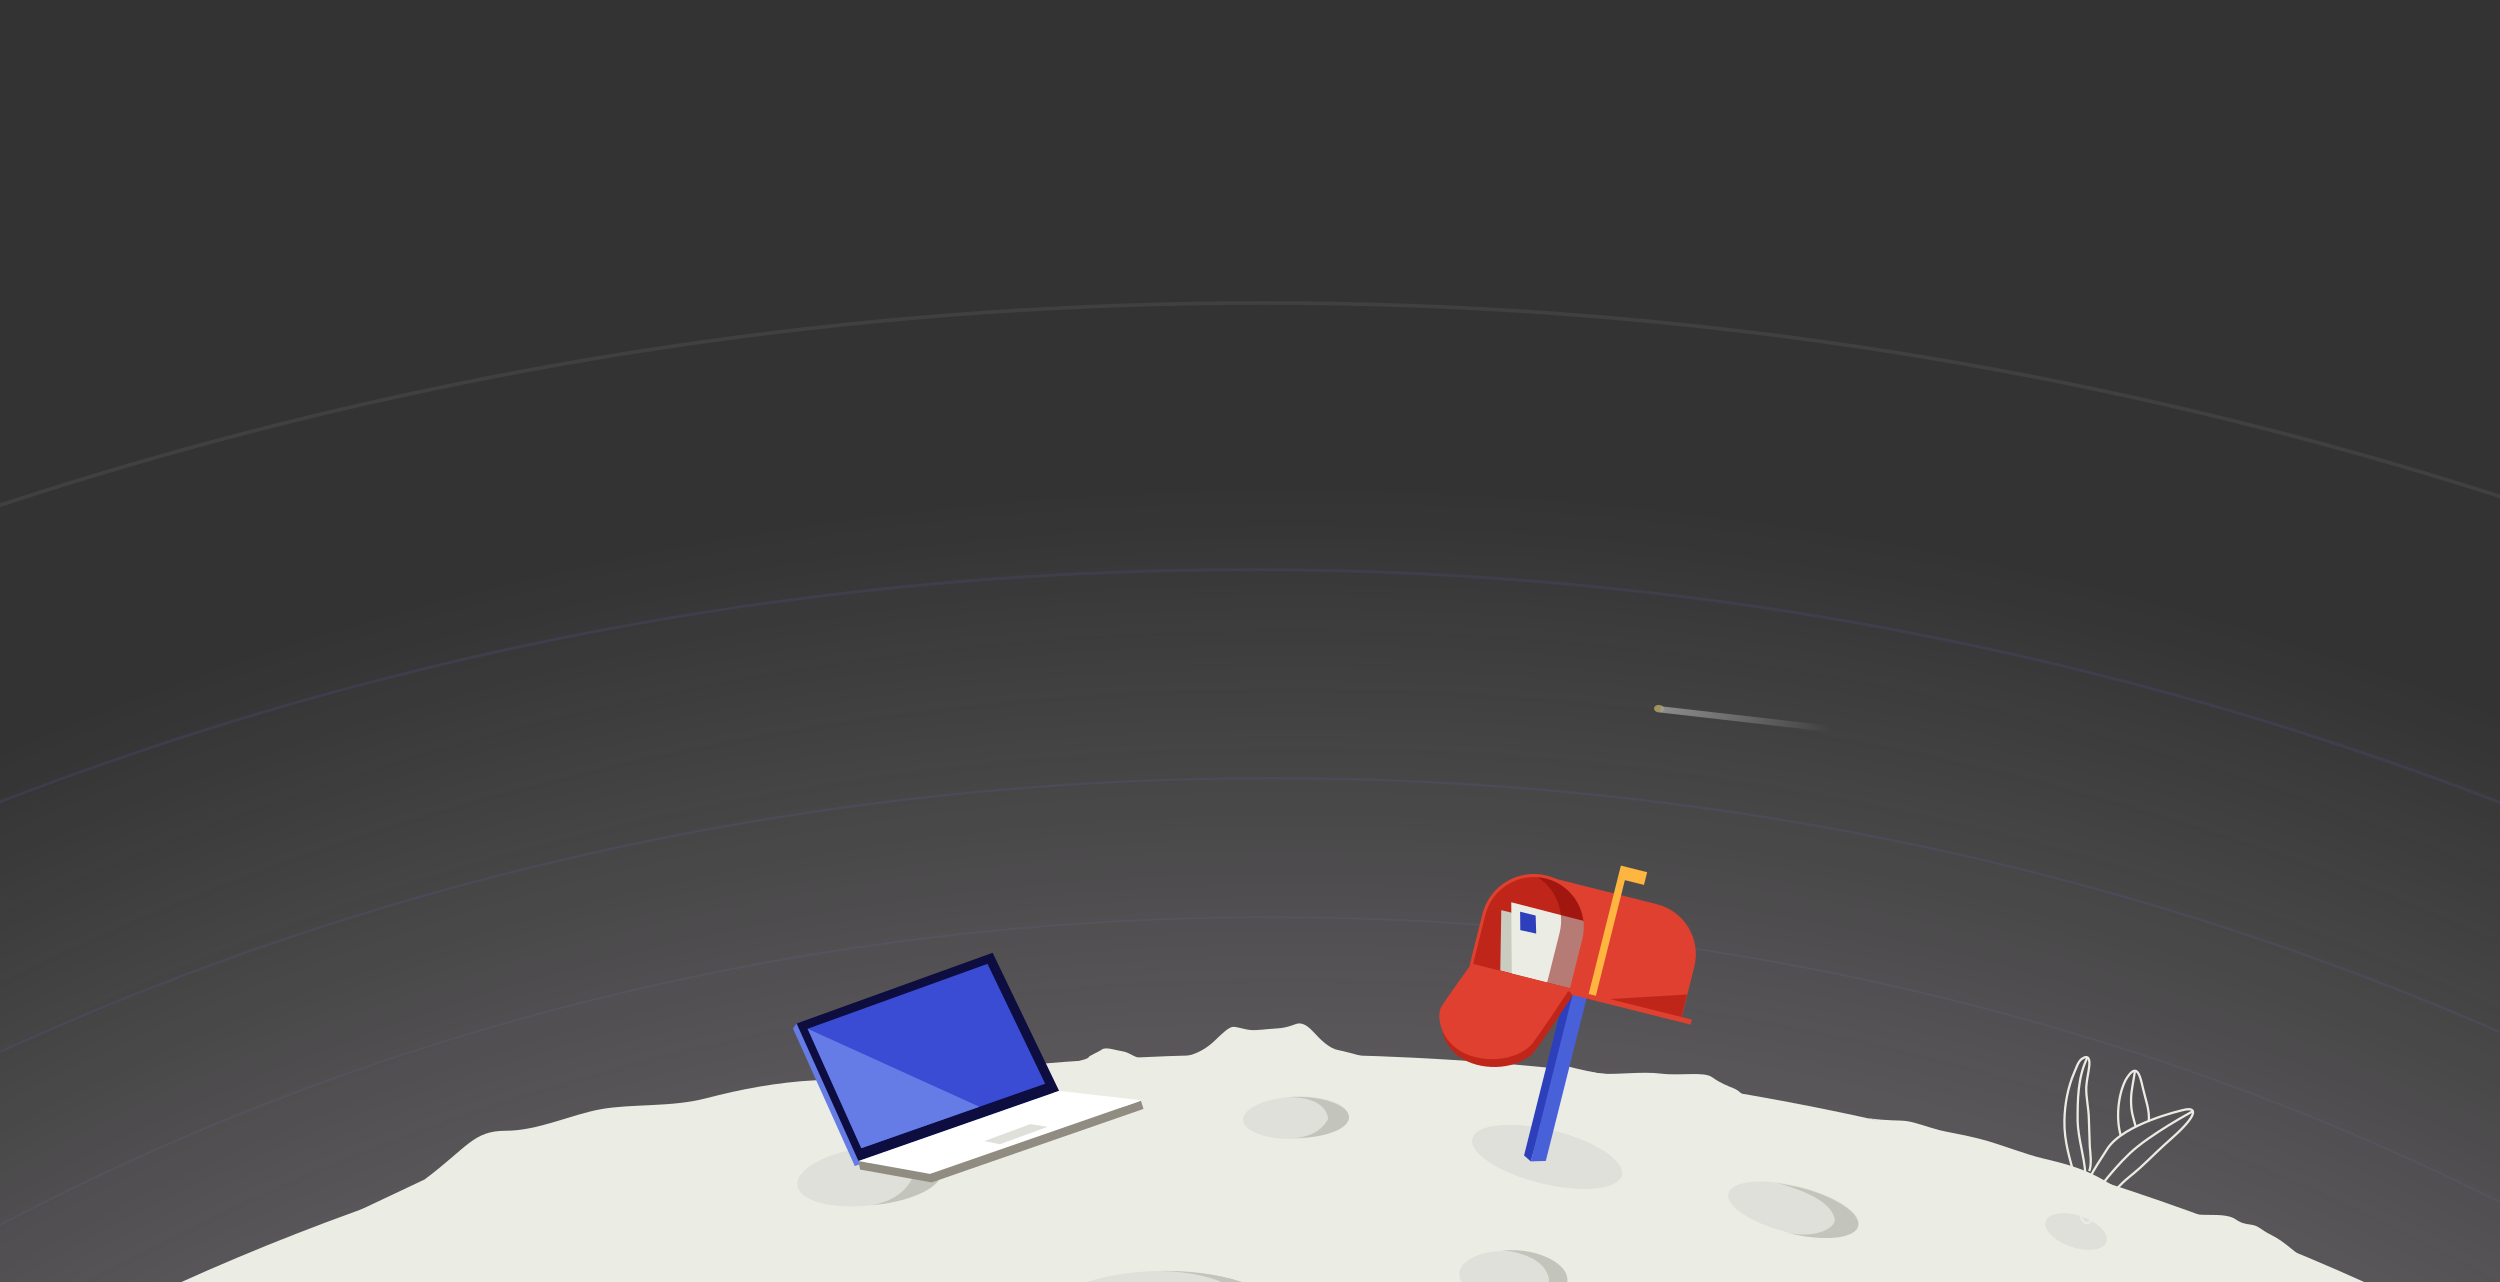 <?xml version="1.0" encoding="utf-8"?>
<!-- Generator: Adobe Illustrator 16.0.0, SVG Export Plug-In . SVG Version: 6.00 Build 0)  -->
<!DOCTYPE svg PUBLIC "-//W3C//DTD SVG 1.1//EN" "http://www.w3.org/Graphics/SVG/1.1/DTD/svg11.dtd">
<svg version="1.1" id="Layer_1" xmlns="http://www.w3.org/2000/svg" xmlns:xlink="http://www.w3.org/1999/xlink" x="0px" y="0px"
	 width="1201px" height="616px" viewBox="146 0 1201 616" enable-background="new 146 0 1201 616" xml:space="preserve">
<rect x="146" y="0" width="1201" height="616" fill="#333333" stroke="none"/>
<g id="Layer_3">
</g>
<radialGradient id="SVGID_1_" cx="98.036" cy="685.535" r="690.961" gradientTransform="matrix(1.913 0 0 1.564 579.816 241.71)" gradientUnits="userSpaceOnUse">
	<stop  offset="0.606" style="stop-color:#FFE5FF"/>
	<stop  offset="1" style="stop-color:#FFFFFF;stop-opacity:0"/>
</radialGradient>
<path opacity="0.3" fill="url(#SVGID_1_)" enable-background="new    " d="M2285.949,1313.615
	c0,596.913-679.92,1080.804-1518.64,1080.804c-838.722,0-1518.641-483.892-1518.641-1080.804
	c0-596.909,679.917-1080.805,1518.641-1080.805C1606.029,232.81,2285.949,716.705,2285.949,1313.615z"/>
<path opacity="0.07" fill="none" stroke="#8594FF" stroke-width="0.867" stroke-miterlimit="10" enable-background="new    " d="
	M1737.166,891.686c-214.758-272.521-573.608-451.097-980.048-451.097c-406.438,0-765.291,178.574-980.049,451.097H1737.166z"/>
<path opacity="0.1" fill="none" stroke="#7676FF" stroke-width="1.031" stroke-miterlimit="10" enable-background="new    " d="
	M1893.172,924.68C1644.23,591.908,1228.254,373.853,757.118,373.853S-129.994,591.908-378.938,924.68H1893.172z"/>
<path opacity="0.1" fill="none" stroke="#7676FF" stroke-width="1.356" stroke-miterlimit="10" enable-background="new    " d="
	M2157.92,1039.836c-309.383-462.863-826.348-766.162-1411.867-766.162c-585.521,0-1102.484,303.299-1411.868,766.162H2157.92z"/>
<path opacity="0.07" fill="none" stroke="#EBEDE4" stroke-width="1.756" stroke-miterlimit="10" enable-background="new    " d="
	M2515,1175.041C2128.891,553.092,1483.717,145.548,752.986,145.548c-730.729,0-1375.904,407.544-1762.016,1029.493H2515z"/>
<path fill="#EBEDE4" d="M1625.156,863.897c-190.143-215.942-507.86-357.443-867.711-357.443S79.876,647.954-110.266,863.897
	H1625.156z"/>
<ellipse fill="#DFE0DA" cx="705.174" cy="633.353" rx="57.539" ry="22.823"/>
<path fill="#C3C4BB" d="M705.646,610.532c-0.953,0-1.899,0.011-2.841,0.026c30.458,0.59,45.323,10.998,43.979,23.131
	c-0.71,6.406-13.521,21.869-43.979,22.458c0.941,0.019,1.888,0.027,2.841,0.027c31.779,0,57.54-10.218,57.54-22.822
	C763.186,620.75,737.426,610.532,705.646,610.532z"/>
<ellipse transform="matrix(-0.971 -0.239 0.239 -0.971 1846.91 1386.089)" fill="#DFE0DA" cx="1007.45" cy="581.124" rx="32.228" ry="11.339"/>
<ellipse transform="matrix(-0.997 -0.077 0.077 -0.997 1695.206 1292.392)" fill="#DFE0DA" cx="872.648" cy="613.344" rx="25.43" ry="12.704"/>
<ellipse transform="matrix(-0.946 -0.324 0.324 -0.946 2033.244 1521.669)" fill="#DFE0DA" cx="1143.293" cy="591.577" rx="15.397" ry="7.692"/>
<ellipse transform="matrix(-0.992 0.128 -0.128 -0.992 1194.992 1053.569)" fill="#DFE0DA" cx="563.644" cy="565.18" rx="34.727" ry="13.935"/>
<path fill="#C3C4BB" d="M598.5,562.003c-1.229-7.397-17.641-11.847-36.662-9.933c-1.344,0.134-2.661,0.3-3.954,0.489
	c18.107-1.391,25.794,4.964,26.975,12.086c0,0-3.668,11.907-20.692,14.396c0.701-0.054,1.404-0.113,2.114-0.186
	C585.302,576.948,599.726,569.401,598.5,562.003z"/>
<ellipse transform="matrix(-0.999 0.042 -0.042 -0.999 1558.786 1040.759)" fill="#DFE0DA" cx="768.563" cy="536.6" rx="25.303" ry="10.153"/>
<path fill="#C3C4BB" d="M794.069,536.442c-0.425-5.447-12.059-9.712-25.987-9.521c-0.982,0.012-1.95,0.05-2.9,0.104
	c13.232,0.133,18.411,5.23,18.818,10.477c0,0-3.414,8.411-15.93,9.145c0.514,0.005,1.027,0.006,1.547-0.001
	C783.545,546.457,794.492,541.889,794.069,536.442z"/>
<path fill="#EBEDE4" d="M349.982,566.617c20.801-15.601,23.4-23.4,39.001-23.4c15.6,0,31.201-7.801,45.935-10.4
	c14.734-2.6,33.802-0.866,50.27-5.2c16.467-4.333,34.668-7.8,52.869-8.667c18.2-0.866,56.335-7.8,78.002-6.934
	c21.668,0.867,37.268,5.2,37.268,5.2s-257.41,44.202-278.211,50.269c-20.8,6.067-55.469,10.4-68.469,19.934
	c-13,9.534-35.535,16.47-35.535,16.47L349.982,566.617z"/>
<path fill="#EBEDE4" d="M713.996,507.778c7.667-1.271,12.366-4.824,15.582-7.873c3.214-3.049,6.678-6.604,8.902-6.604
	c2.226,0,5.193,1.271,8.409,1.523c3.215,0.253,7.667-0.509,12.614-0.763c4.945-0.254,8.408-2.032,9.645-2.285
	c1.237-0.254,3.711-0.509,7.668,3.812c3.957,4.316,7.913,8.128,12.117,8.89c4.205,0.762,23,6.094,23,6.094L713.996,507.778z"/>
<path fill="#EBEDE4" d="M1043.343,537.151c9.823,1.443,14.733,0.867,18.78,1.443c4.043,0.578,10.978,3.179,15.601,4.334
	c4.621,1.156,10.978,2.023,19.934,4.334c8.956,2.31,21.089,7.221,29.757,9.243c8.667,2.023,17.623,4.334,25.424,8.38
	c7.801,4.044,8.666,5.486,15.022,7.8C1174.216,574.995,1043.343,537.151,1043.343,537.151z"/>
<path fill="#EBEDE4" d="M914.783,515.771c9.244,0.579,19.646-1.156,29.178,0c9.534,1.157,20.513-1.156,24.559,1.733
	c4.044,2.89,7.222,4.047,10.688,5.489c3.468,1.444,4.622,4.91,9.822,5.777c5.201,0.866-69.335-8.087-78.579-10.111
	c-9.247-2.022-23.69-4.911-23.69-4.911s9.244-2.602,12.712-1.444C902.936,513.461,914.783,515.771,914.783,515.771z"/>
<path fill="#EBEDE4" d="M1192.127,582.796c6.933,0.577,10.979,0.865,17.046,0.865c6.066,0,8.954,0.867,10.688,2.023
	c1.733,1.154,2.89,2.022,7.224,2.601c4.332,0.576,4.046,2.021,10.4,5.2c6.355,3.177,10.979,8.377,16.178,11.556"/>
<path fill="#C3C4BB" d="M1010.549,570.455c-0.512-0.126-10.431-2.067-10.938-2.185c16.234,4.317,26.622,10.344,27.813,17.525
	c0.521,3.148-7.441,9.936-23.816,6.184c0.503,0.132,1.008,0.264,1.518,0.388c17.014,4.211,32.018,2.721,33.514-3.332
	C1040.136,582.986,1027.56,574.664,1010.549,570.455z"/>
<path fill="#C3C4BB" d="M875.723,600.652c-0.402-0.036-8.214-0.163-8.614-0.188c12.882,1.469,21.409,6.021,22.96,13.73
	c0.681,3.381-4.854,12.521-17.792,11.703c0.398,0.047,0.797,0.088,1.204,0.123c13.469,1.192,24.892-3.521,25.511-10.527
	C899.611,608.488,889.194,601.843,875.723,600.652z"/>
<path fill="#EBEDE4" d="M700.706,510.282c-10.109-1.733-11.554-4.624-15.311-5.201c-3.756-0.577-8.09-2.311-10.113-0.865
	c-2.022,1.441-6.066,2.888-6.354,3.754c-0.29,0.867-6.935,2.313-8.667,2.601C658.528,510.86,700.706,510.282,700.706,510.282z"/>
<g id="Layer_8">
	<polygon fill="#657BE5" points="621.093,460.126 553.302,484.569 528.683,491.676 526.913,494.084 556.637,560.17 653.024,526.461 
			"/>
	<path fill="#918C81" d="M694.091,528.71c0,0-8.521,3.48-15.482,4.508l-21.745-2.493l-83.695,29.267l-14.762-2.229l0.782,4.098
		l34.36,6.183l101.794-35.323L694.091,528.71z"/>
	<polygon fill="#0D0D3F" points="528.683,491.676 622.862,457.717 654.794,524.055 558.406,557.761 	"/>
	<polygon fill="#394CD3" points="533.986,494.215 620.39,463.029 648.099,520.613 559.781,551.578 	"/>
	<polygon fill="#657BE5" points="533.986,494.215 616.485,531.677 559.781,551.578 	"/>
	<polygon fill="#FFFFFF" points="558.406,557.761 654.794,524.055 694.56,528.62 592.764,563.942 	"/>
	<polygon fill="#DFE0DA" points="618.842,548.184 640.927,540.033 649.288,541.323 626.346,549.684 	"/>
</g>
<g id="Layer_5_1_">
	<g opacity="0.5">
		
			<ellipse transform="matrix(-0.115 0.993 -0.993 -0.115 1389.674 -556.33)" fill="#FFE576" cx="942.569" cy="340.653" rx="1.786" ry="2.384"/>
		
			<linearGradient id="SVGID_2_" gradientUnits="userSpaceOnUse" x1="-609.818" y1="-36.167" x2="-691.75" y2="-36.167" gradientTransform="matrix(0.994 0.113 0.113 -0.994 1635.188 383.195)">
			<stop  offset="0" style="stop-color:#FFFFFF;stop-opacity:0"/>
			<stop  offset="1" style="stop-color:#FFFFFF"/>
		</linearGradient>
		<polygon opacity="0.8" fill="url(#SVGID_2_)" enable-background="new    " points="943.943,339.308 1025.344,348.618 
			1025.005,351.615 943.605,342.305 		"/>
	</g>
</g>
<g id="Layer_7">
	
		<ellipse transform="matrix(-0.971 -0.239 0.239 -0.971 1619.711 1307.993)" fill="#DFE0DA" cx="889.128" cy="555.832" rx="36.986" ry="13.015"/>
	<polygon fill="#2E3FBC" points="881.383,557.934 878.153,555.095 901.996,460.035 908.738,461.728 	"/>
	<polygon fill="#4861D8" points="888.601,557.715 881.382,557.933 905.705,460.967 912.446,462.657 	"/>
	<path fill="#E0402F" d="M953.683,489.365l5.833-23.247l0.428-1.706c3.325-13.25-4.723-26.688-17.973-30.013l-52.31-13.122
		l-12.279,48.949l28.998,7.273L953.683,489.365z"/>
	<path fill="#BF2519" d="M900.81,475.848c0.311-0.843,0.584-1.709,0.807-2.603l5.537-22.073
		c3.326-13.252-4.723-26.689-17.975-30.016c-13.25-3.322-26.688,4.724-30.014,17.977l-5.537,22.076
		c-0.224,0.891-0.392,1.784-0.516,2.674L900.81,475.848z"/>
	<polygon fill="#CACCC0" points="867.214,437.237 866.736,466.218 900.278,474.732 907.168,447.261 	"/>
	<polygon fill="#EBEDE4" points="872.01,433.442 872.255,467.731 900.718,474.868 907.493,448.879 907.53,442.609 	"/>
	<path opacity="0.5" fill="#840A07" enable-background="new    " d="M889.179,421.156c-2.063-0.518-4.126-0.758-6.156-0.748
		c9.695,5.255,15,16.575,12.193,27.767l-5.538,22.077c-0.226,0.891-0.498,1.758-0.811,2.601l11.941,2.995
		c0.311-0.843,0.584-1.709,0.807-2.603l5.537-22.073C910.48,437.919,902.432,424.483,889.179,421.156z"/>
	<path fill="none" stroke="#E0402F" stroke-width="1.484" stroke-miterlimit="10" d="M900.509,476.028
		c0.313-0.841,0.588-1.708,0.811-2.602l5.536-22.074c3.327-13.253-4.723-26.689-17.976-30.014
		c-13.25-3.325-26.688,4.723-30.013,17.974l-5.537,22.075c-0.226,0.894-0.394,1.787-0.515,2.678L900.509,476.028z"/>
	<polygon fill="#BF2519" points="916.758,480.091 956.485,477.751 953.341,490.291 	"/>
	
		<rect x="850.594" y="476.767" transform="matrix(0.97 0.243 -0.243 0.97 143.51 -205.897)" fill="#E0402F" width="109.331" height="2.474"/>
	<path fill="#BF2519" d="M901.416,478.455l-1.221-2.034l-10.687-2.524l-0.591,1.498l-34.9-8.734c0,0-12.479,17.212-14.612,20.949
		c-2.132,3.737-0.827,14.089,7.766,20.152c9.585,6.763,26.174,6.563,34.984-1.48c2.247-2.053,16.8-24.146,18.919-27.372
		C901.285,478.631,901.416,478.455,901.416,478.455z"/>
	<path fill="#E0402F" d="M852.957,462.889l47.32,11.843c0,0-16.76,25.563-19.186,27.778c-8.813,8.045-25.399,8.243-34.983,1.479
		c-8.595-6.063-9.897-16.413-7.766-20.15C840.477,480.1,852.957,462.889,852.957,462.889z"/>
	<polygon fill="#2E3FBC" points="876.259,437.969 883.736,439.844 884,448.5 876.343,446.834 	"/>
	<polygon fill="#FFB640" points="937.295,419.008 928.127,416.707 925.392,416.022 924.672,415.841 909.199,477.512 
		912.656,478.378 926.594,422.819 935.76,425.117 	"/>
</g>
<g id="Layer_6">
	<g>
		<path fill="none" stroke="#EBEDE4" stroke-width="1.087" stroke-miterlimit="10" d="M1194.369,533.367
			c0,0-28.081,6.363-35.979,18.48c-7.899,12.116-9.633,15.419-12.321,23.366c-2.688,7.945,1.071,15.313,4.407,11.282
			c3.333-4.029,9.587-13.925,18.454-21.124c8.864-7.198,8.179-7.706,20.606-18.766
			C1201.967,535.546,1201.916,531.308,1194.369,533.367z"/>
		<path fill="none" stroke="#EBEDE4" stroke-width="1.087" stroke-miterlimit="10" d="M1199.263,533.932
			c0,0-20.617,11.117-30.121,20.139c-9.504,9.02-19.368,22.356-20.963,26.908"/>
		<path fill="none" stroke="#EBEDE4" stroke-width="1.087" stroke-miterlimit="10" d="M1178.243,538.99
			c0.618-5.695-1.676-11.132-2.829-16.443c-1.537-7.085-3.174-12.222-8.237-3.775c-3.804,7.427-4.708,18.973-2.331,26.839"/>
		<path fill="none" stroke="#EBEDE4" stroke-width="1.087" stroke-miterlimit="10" d="M1171.584,514.81
			c-0.586,4.315-1.752,8.876-1.824,13.116c-0.11,6.329,1.111,8.882,2.238,13.387"/>
		<path fill="none" stroke="#EBEDE4" stroke-width="1.087" stroke-miterlimit="10" d="M1149.689,562.586
			c1.255-3.61,0.533-8.127,0.245-11.849c-0.15-4.457-0.303-8.909-0.452-13.364c-0.091-5.026-1.395-10.01-1.244-15.123
			c0.204-3.493,1.069-6.687,1.44-10.104c0.308-2.85-0.118-5.834-3.605-3.445c-1.817,1.359-2.758,4.715-3.664,6.692
			c-3.007,6.994-4.516,15.075-4.66,22.784c-0.21,10.468,2.748,18.801,5.356,28.77"/>
		<path fill="none" stroke="#EBEDE4" stroke-width="1.087" stroke-miterlimit="10" d="M1148.656,508.286
			c-4.543,9.481-4.591,20.025-4.563,30.404c0.288,8.505,3.159,16.597,3.687,25.013"/>
	</g>
</g>
</svg>

